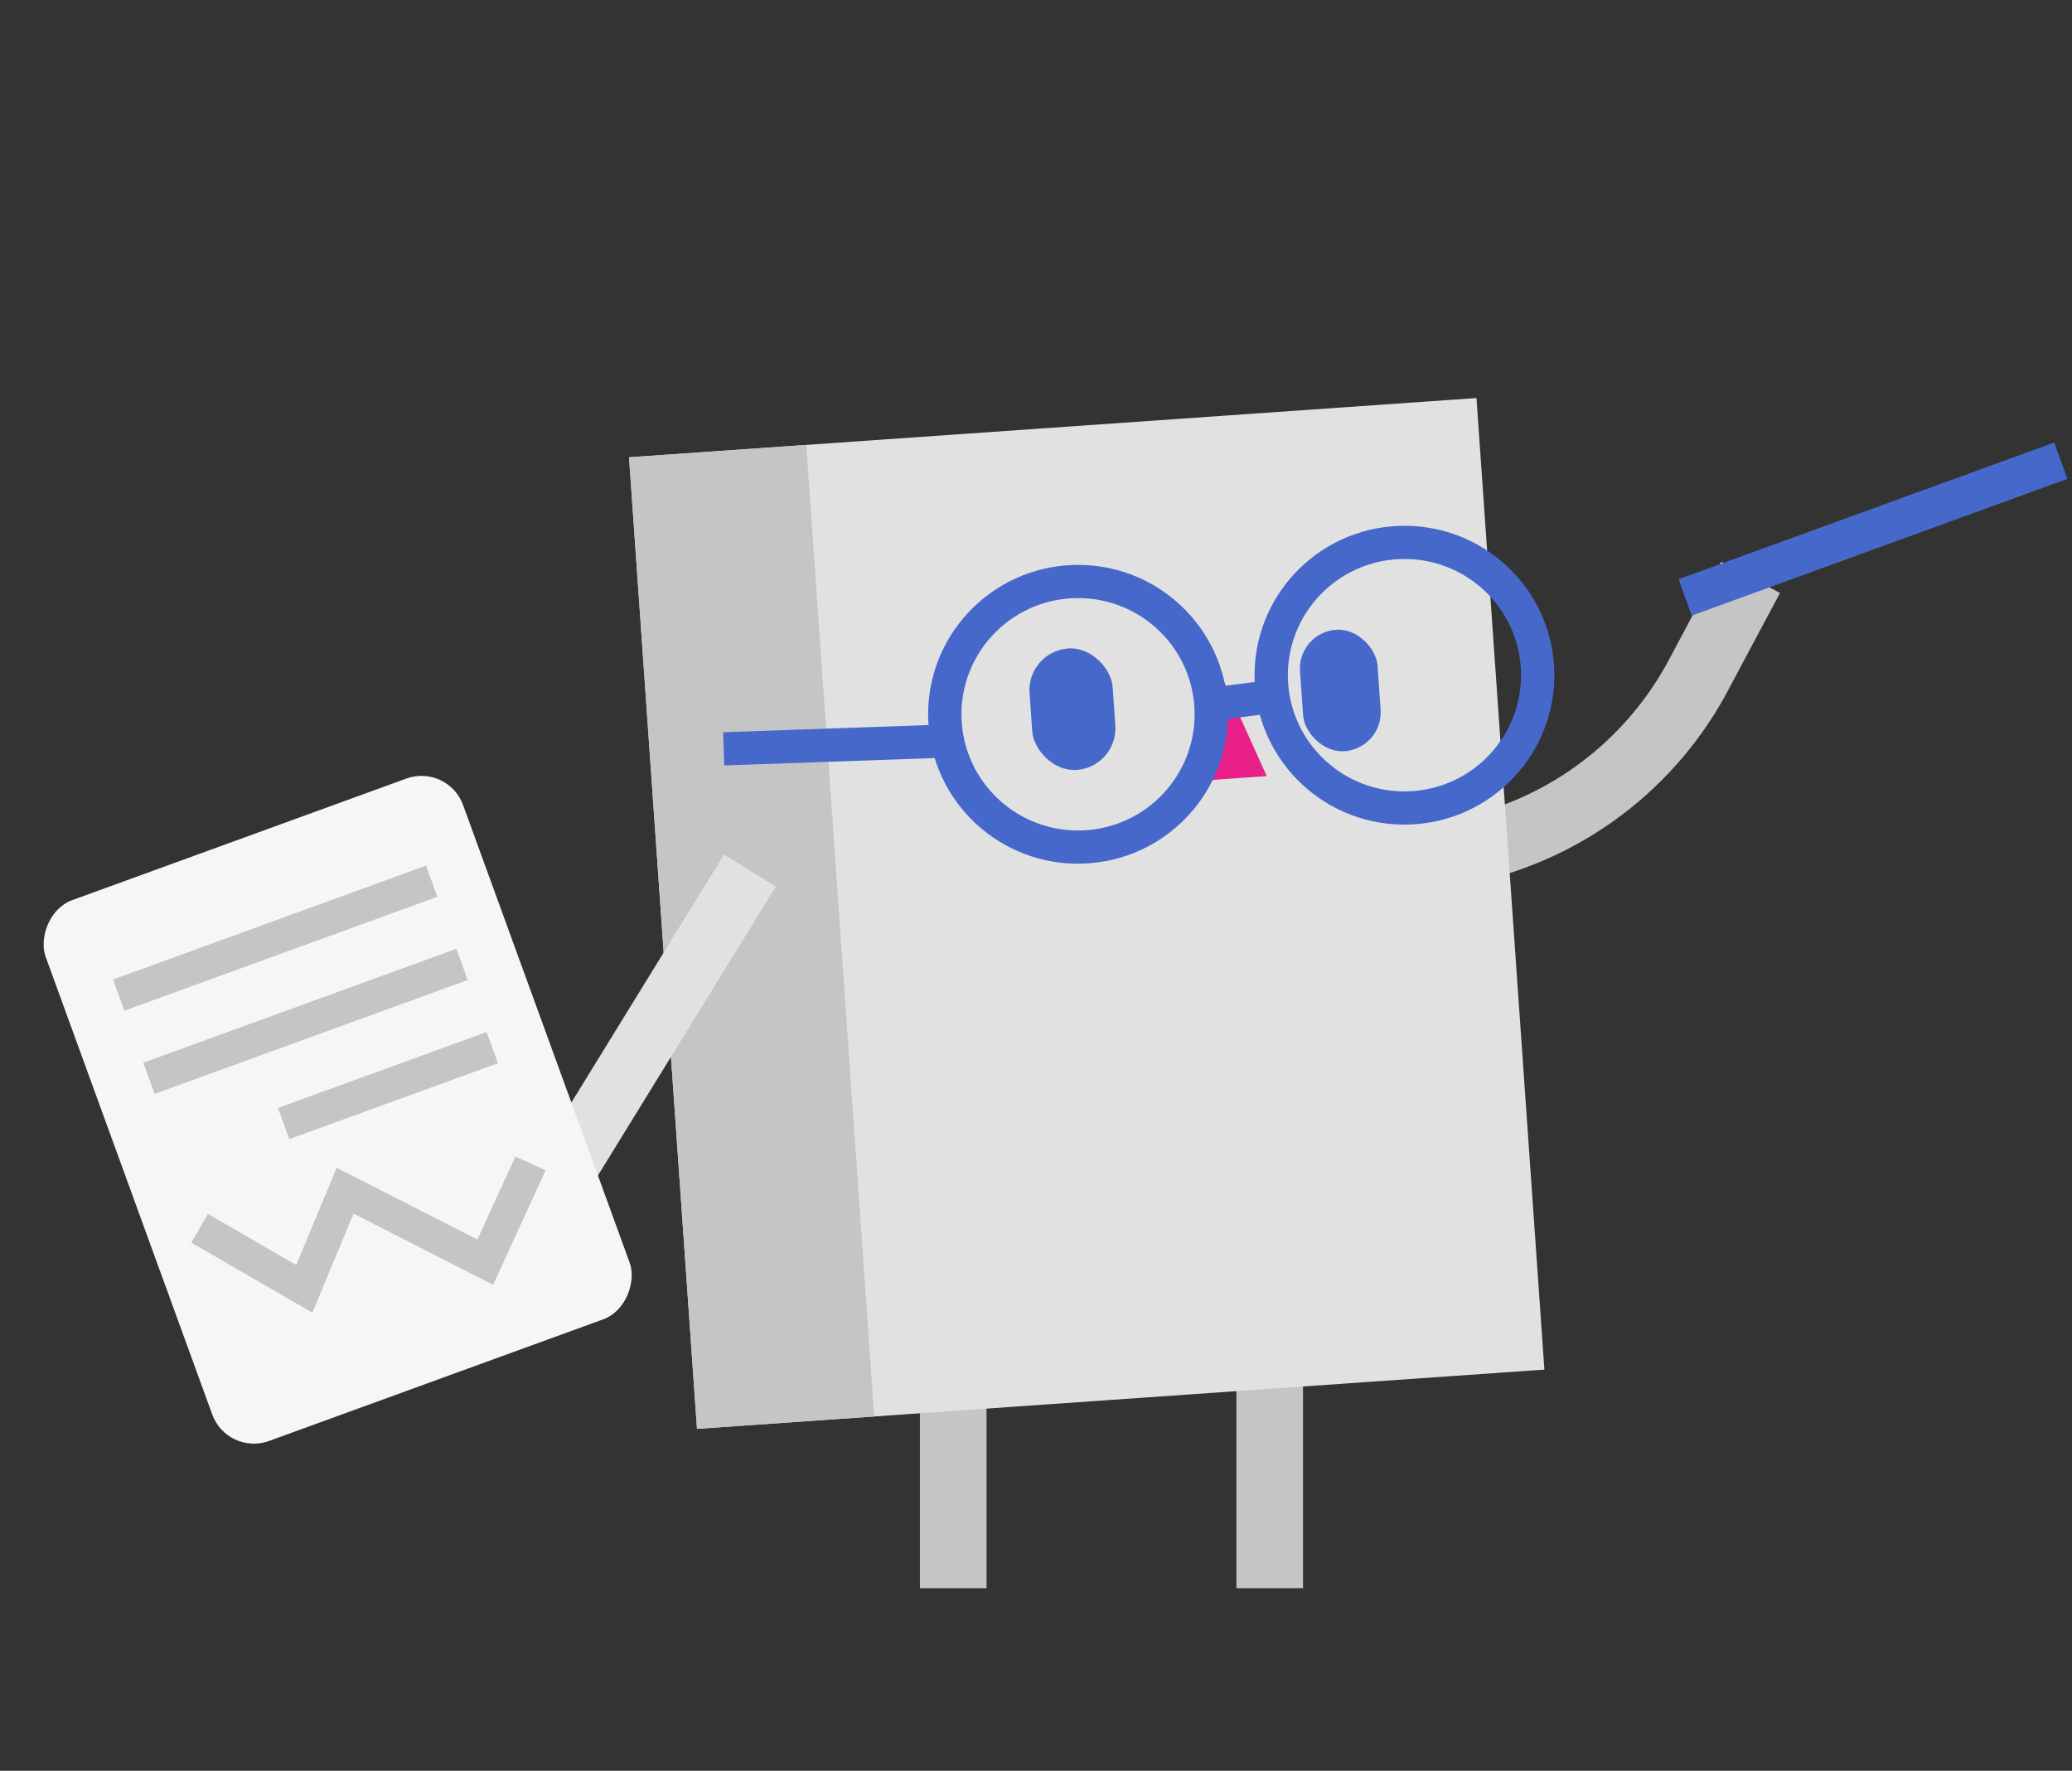 <svg xmlns="http://www.w3.org/2000/svg" width="117" height="100" viewBox="0 0 117 100">
    <rect x="0" y="0" width="117" height="100" fill="#333333" stroke="none"/>
    <g fill="none" fill-rule="evenodd">
        <path fill="#C5C5C5" fill-rule="nonzero" d="M51.946 74.375h3.762v15.313h-3.762zM69.816 74.375h3.762v15.313h-3.762zM77.475 50.322v-3.75h1.247a17.565 17.565 0 0 0 15.504-9.288l2.963-5.559 3.322 1.76-2.963 5.558a21.328 21.328 0 0 1-18.826 11.28h-1.247z"/>
        <path fill="#4668CB" d="M94.782 32.708l21.212-7.72.748 2.055-21.212 7.72z"/>
        <path fill="#E1E1E1" d="M35.52 25.824l47.852-3.346 3.836 54.866-47.851 3.346z"/>
        <path fill="#C5C5C5" d="M35.52 25.824l10.008-.7 3.837 54.867-10.008.7z"/>
        <g transform="rotate(-4 555.676 -811.66)">
            <path fill="#E82087" d="M10.838 2.033l2.194 5.937H8.643z"/>
            <rect width="4.703" height="6.875" fill="#4668CB" rx="2.351"/>
            <rect width="4.389" height="6.875" x="15.32" fill="#4668CB" rx="2.195"/>
        </g>
        <g fill="#4668CB" fill-rule="nonzero">
            <path d="M79.6 46.562c-4.672.164-8.592-3.48-8.754-8.137-.163-4.657 3.493-8.564 8.165-8.727 4.672-.164 8.592 3.48 8.754 8.137.163 4.657-3.493 8.564-8.165 8.727zm-.065-1.874c3.633-.126 6.477-3.166 6.35-6.788-.126-3.622-3.175-6.455-6.809-6.329-3.633.127-6.477 3.167-6.35 6.789.126 3.622 3.175 6.455 6.809 6.328zM61.168 48.77c-4.672.163-8.591-3.48-8.754-8.137-.162-4.658 3.493-8.565 8.166-8.728 4.672-.163 8.591 3.48 8.754 8.137.162 4.657-3.493 8.564-8.166 8.727zm-.065-1.874c3.634-.127 6.477-3.167 6.35-6.789-.126-3.622-3.174-6.455-6.808-6.328-3.634.126-6.477 3.166-6.35 6.788.126 3.622 3.174 6.455 6.808 6.329z"/>
            <path d="M53.365 40.912l.066 1.874-12.533.438-.066-1.874zM71.696 38.4l.245 1.86-3.112.406-.245-1.86z"/>
        </g>
        <path stroke="#E1E1E1" stroke-linecap="square" stroke-width="3.438" d="M41.443 50.625L30 69.219"/>
        <g transform="scale(-1 1) rotate(20 -134.894 -50.167)">
            <rect width="25.081" height="32.5" fill="#F6F6F6" rx="2.5"/>
            <path fill="#C5C5C5" d="M3.135 5h18.811v1.875H3.135zM3.135 10h18.811v1.875H3.135zM3.135 15h12.541v1.875H3.135z"/>
            <path stroke="#C5C5C5" stroke-width="1.875" d="M3.343 22.82l4.309 4.367 6.055-6.497 4.064 4.42 4.383-5.238"/>
        </g>
    </g>
</svg>
